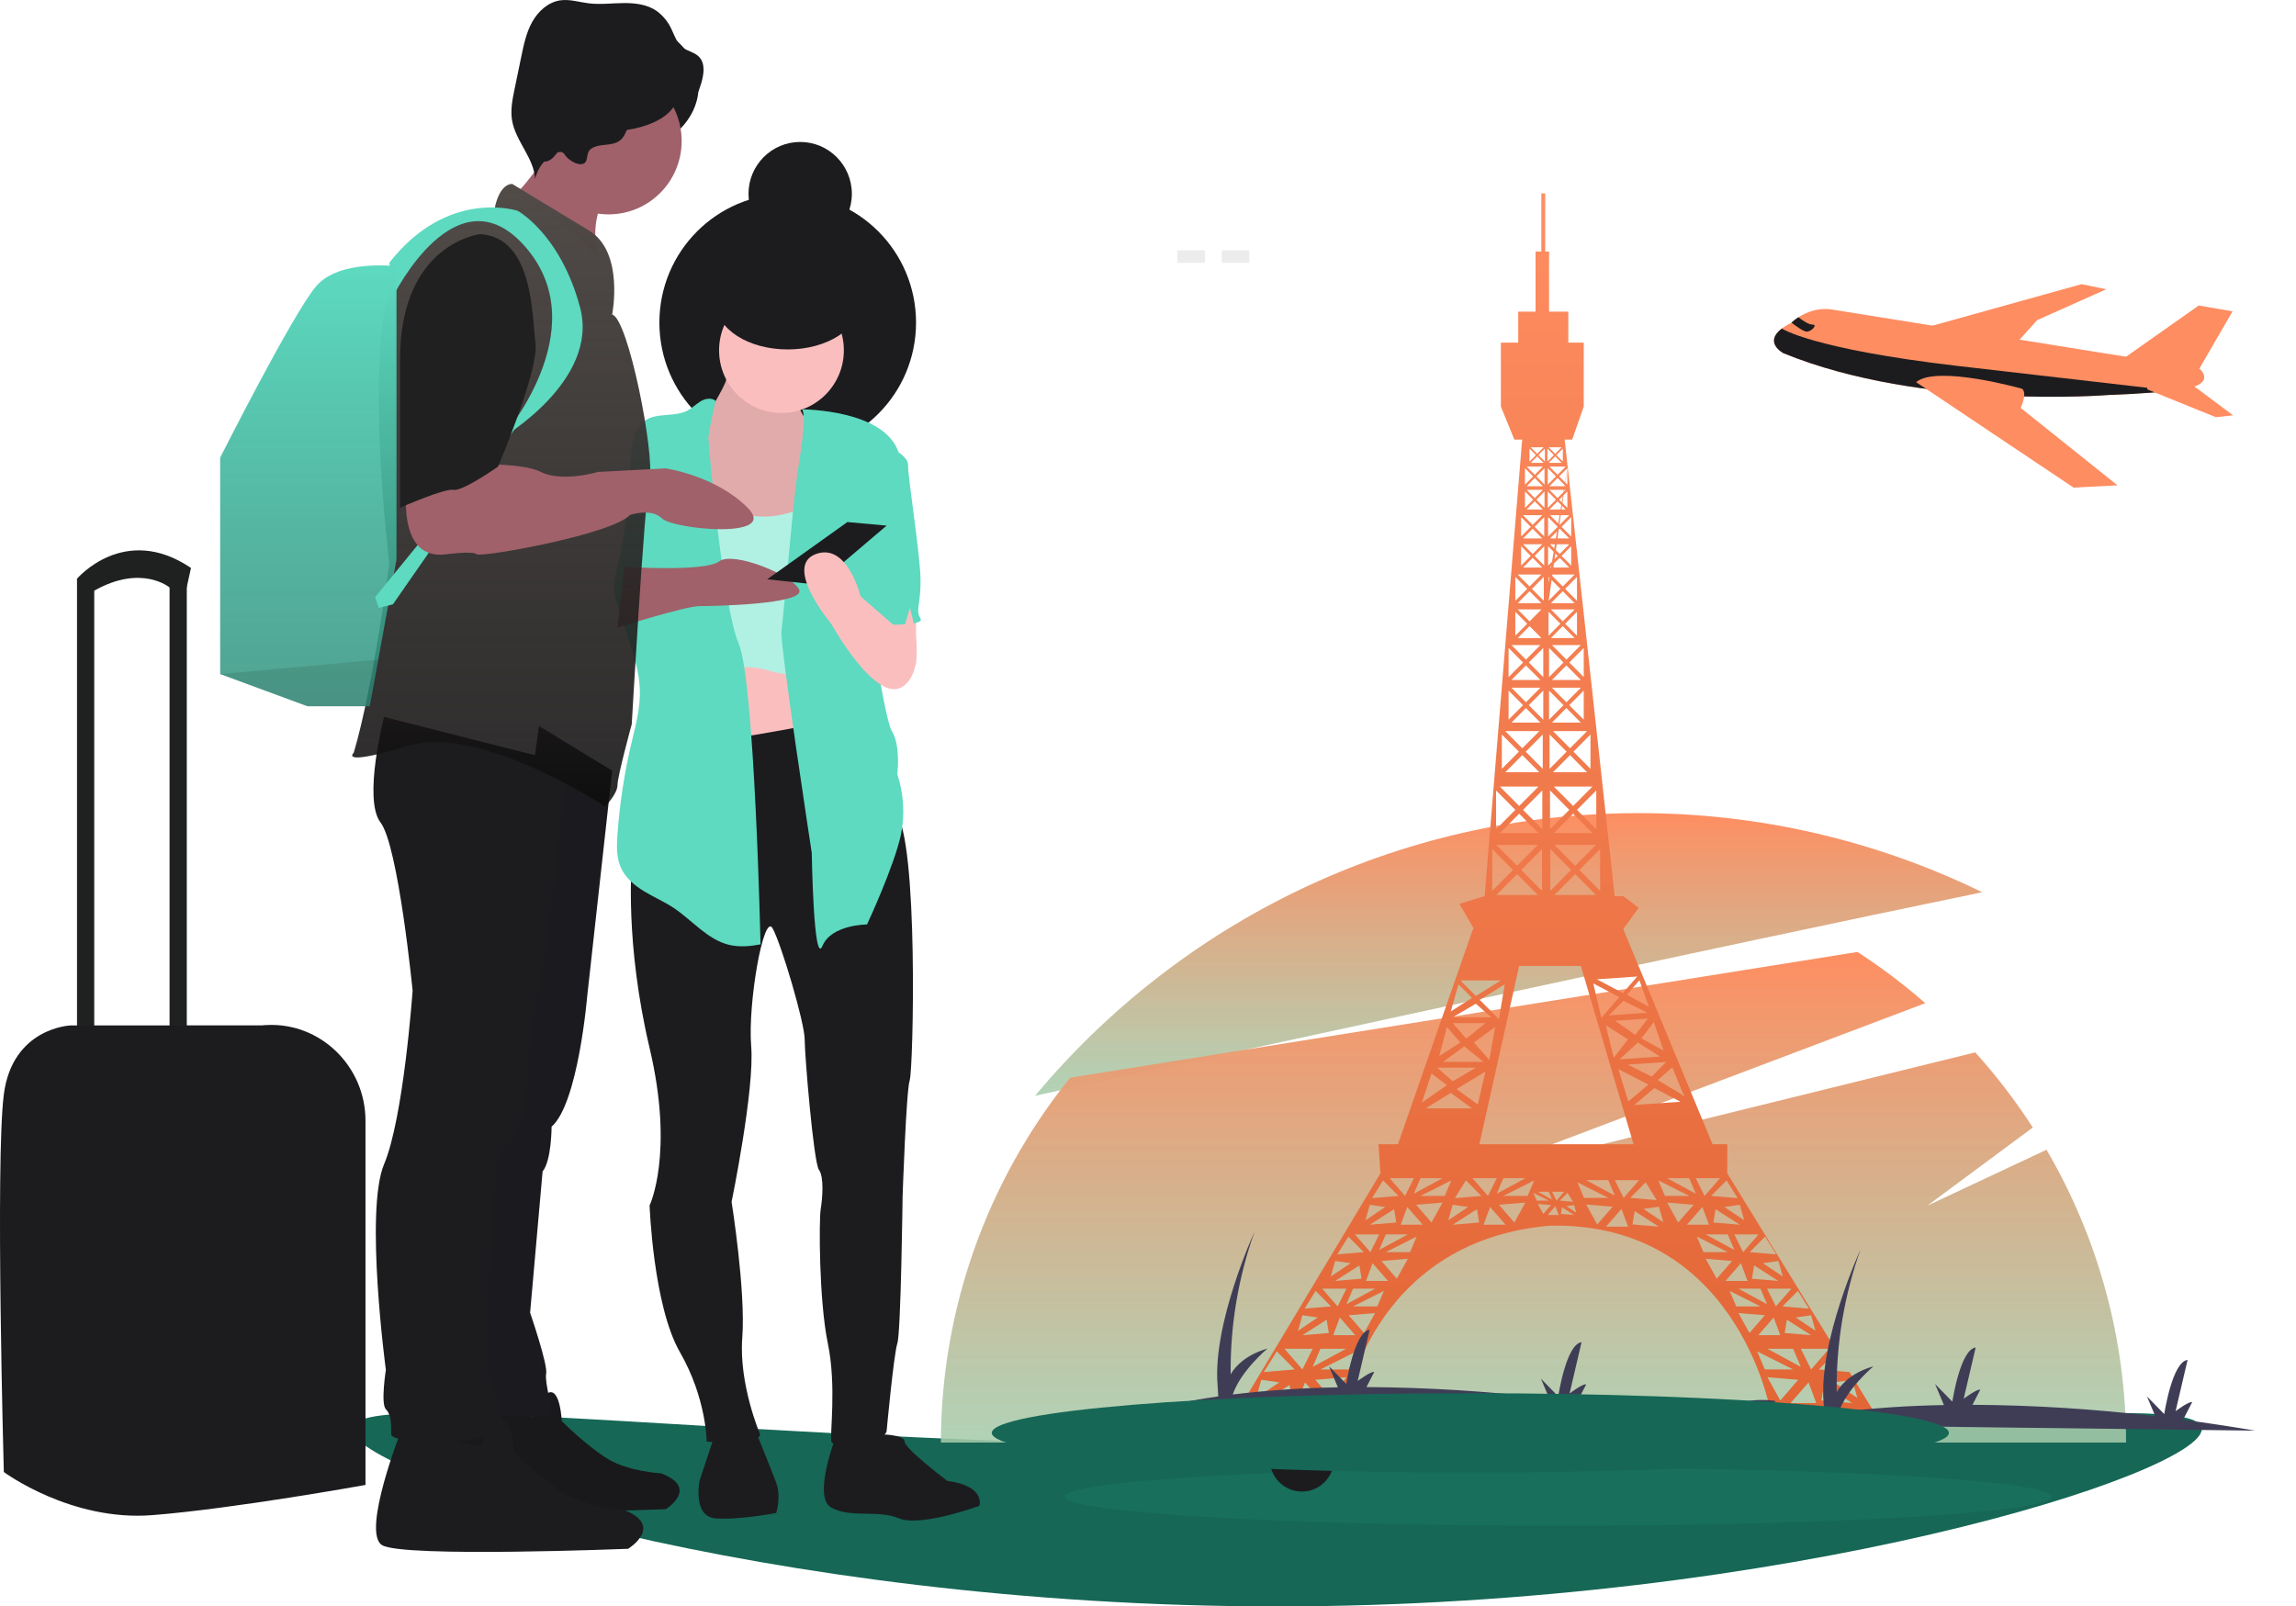 <svg width="463" height="324" viewBox="0 0 463 324" fill="none" xmlns="http://www.w3.org/2000/svg">
<path d="M444 288.231C444 297.153 360.501 324 257.5 324C154.499 324 71 297.153 71 288.231C71 279.31 154.499 291.693 257.5 291.693C360.501 291.693 444 279.31 444 288.231Z" fill="#166756"/>
<g clip-path="url(#clip0)">
<path d="M399.735 179.953C378.139 169.423 354.422 163.966 330.395 164C281.494 164 237.774 186.169 208.735 221C258.461 210.107 345.039 191.251 399.735 179.953Z" fill="url(#paint0_linear)"/>
<path opacity="0.1" d="M314.231 307.71C369.182 307.71 413.728 305.089 413.728 301.855C413.728 298.621 369.182 296 314.231 296C259.281 296 214.735 298.621 214.735 301.855C214.735 305.089 259.281 307.71 314.231 307.71Z" fill="#1FB494"/>
<path d="M412.689 231.894L388.662 243.17L409.927 227.403C406.471 222.053 402.588 216.987 398.316 212.252L294.117 237.935L388.238 202.331C383.937 198.568 379.37 195.115 374.571 192L215.795 217.361C198.937 238.266 189.748 264.233 189.735 291H428.735C428.725 270.241 423.19 249.852 412.689 231.894Z" fill="url(#paint1_linear)"/>
<path d="M355.312 291H381.735L372.958 276.726L366.775 276.207L370.398 272.562L348.317 236.651V230.786H345.348L327.335 187.385L330.443 183.084L327.335 180.738H325.609L315.524 88.657H317.037L319.369 82.01V69.107H316.26V62.851H312.375V50.73H311.597V39H310.82V50.73H309.655V62.851H306.157V69.107H302.66V82.01L305.38 88.657H306.952L299.39 180.738H299.357L294.306 182.302L297.026 186.994L297.22 187.385H297.026L281.904 230.786H277.986L278.375 236.651L245.735 291H272.546V284.744H270.992C270.992 284.744 276.043 250.336 312.569 247.208C349.872 246.426 356.866 283.962 356.866 283.962H355.312V291ZM373.51 278.292L374.546 281.942L369.883 278.814L373.51 278.292ZM367.811 279.335L373.51 282.984L367.293 282.463L367.811 279.335ZM361.076 282.984L364.702 278.814L366.257 282.984H361.076ZM355.006 259.915L356.339 263.043L350.566 259.915H355.006ZM353.286 257.905L353.73 255.223L358.615 258.351L353.286 257.905ZM361.594 272.036L363.148 275.686L356.413 272.036H361.594ZM354.562 269.299L357.671 265.725L359.003 269.299H354.562ZM359.891 268.853L360.335 266.171L365.22 269.299L359.891 268.853ZM365.22 276.207L363.148 272.036H368.847L365.22 276.207ZM366.108 268.406L362.112 265.725L365.22 265.278L366.108 268.406ZM364.776 263.937L359.447 263.49L362.556 260.362L364.776 263.937ZM358.115 263.49L356.339 259.915H361.224L358.115 263.49ZM359.503 257.458L355.506 254.777L358.615 254.33L359.503 257.458ZM358.171 252.989L352.842 252.542L355.95 249.414L358.171 252.989ZM351.509 252.542L349.733 248.967H354.618L351.509 252.542ZM345.514 246.566L345.958 243.884L350.843 247.012L345.514 246.566ZM349.733 252.095L343.96 248.967H348.401L349.733 252.095ZM351.731 246.119L347.735 243.438L350.843 242.991L351.731 246.119ZM350.399 241.65L345.07 241.203L348.179 238.075L350.399 241.65ZM346.846 237.628L343.738 241.203L341.962 237.628H346.846ZM341.962 240.756L336.189 237.628H340.629L341.962 240.756ZM298.323 230.786L306.352 194.814H318.786L329.414 230.786H298.323ZM325.642 241.147L319.868 238.019H324.309L325.642 241.147ZM315.428 240.365L313.873 242.153L312.985 240.365H315.428ZM312.985 241.929L310.099 240.365H312.319L312.985 241.929ZM293.723 219.642L299.552 216.123L297.997 222.77L293.723 219.642ZM296.832 223.552H287.506L292.557 220.424L296.832 223.552ZM311.134 98.793L309.49 100.447L307.846 98.793H311.134ZM307.846 98.071L309.49 96.417L311.134 98.071H307.846ZM311.134 102.763H307.846L309.49 101.109L311.134 102.763ZM309.819 100.778L311.463 99.124V102.432L309.819 100.778ZM311.403 104.297V108.207L309.46 106.252L311.403 104.297ZM309.819 96.086L311.463 94.432V97.74L309.819 96.086ZM310.237 91.785L311.533 90.482V93.088L310.237 91.785ZM311.274 93.349H308.683L309.978 92.046L311.274 93.349ZM309.978 91.524L308.683 90.221H311.274L309.978 91.524ZM309.719 91.785L308.424 93.088V90.482L309.719 91.785ZM311.134 94.101L309.49 95.755L307.846 94.101H311.134ZM309.161 96.086L307.517 97.74V94.432L309.161 96.086ZM309.161 100.778L307.517 102.432V99.124L309.161 100.778ZM311.015 103.906L309.072 105.861L307.129 103.906H311.015ZM311.015 108.598H307.129L309.072 106.643L311.015 108.598ZM311.403 110.162V114.072L309.46 112.117L311.403 110.162ZM311.015 109.771L309.072 111.726L307.129 109.771H311.015ZM311.015 114.463H307.129L309.072 112.508L311.015 114.463ZM311.314 116.358V121.17L308.922 118.764L311.314 116.358ZM310.835 121.652H306.053L308.444 119.245L310.835 121.652ZM311.314 123.396V128.208L316.066 94.432L311.314 123.396ZM310.835 122.915L308.444 125.321L306.053 122.915H310.835ZM310.835 128.69H306.053L308.444 126.283L310.835 128.69ZM311.209 130.69V136.555L308.295 133.622L311.209 130.69ZM310.626 137.141H304.797L307.712 134.209L310.626 137.141ZM311.209 139.292V145.157L308.295 142.224L311.209 139.292ZM310.626 138.705L307.712 141.638L304.797 138.705H310.626ZM310.626 145.743H304.797L307.712 142.811L310.626 145.743ZM311.104 148.149V155.067L307.667 151.608L311.104 148.149ZM310.417 155.759H303.542L306.979 152.3L310.417 155.759ZM311.015 159.428V167.248L307.129 163.338L311.015 159.428ZM310.237 168.03H302.466L306.352 164.12L310.237 168.03ZM310.955 171.248V179.67L306.77 175.459L310.955 171.248ZM310.118 170.406L305.933 174.617L301.749 170.406H310.118ZM310.118 180.512H301.749L305.933 176.301L310.118 180.512ZM300.717 205.175H292.946L297.609 202.438L300.717 205.175ZM298.386 201.656L303.437 198.528L302.272 205.566L298.386 201.656ZM301.495 207.13L300.329 213.777L297.22 210.258L301.495 207.13ZM299.552 206.348L295.666 209.476L292.946 206.348H299.552ZM299.163 214.168H291.003L295.277 211.04L299.163 214.168ZM301.828 237.628L300.051 241.203L296.943 237.628H301.828ZM303.16 237.628H307.601L301.828 240.756L303.16 237.628ZM332.407 218.747L328.354 222.16L326.355 215.634L332.407 218.747ZM325.421 213.347L323.809 206.795L328.285 209.623L325.421 213.347ZM330.276 210.271L334.751 213.099L326.61 213.657L330.276 210.271ZM329.782 208.737L325.695 205.882L332.285 205.43L329.782 208.737ZM324.452 204.791L327.369 201.848L332.206 204.26L324.452 204.791ZM322.928 205.288L321.29 198.345L326.541 201.121L322.928 205.288ZM313.466 180.512L317.65 176.301L321.835 180.512H313.466ZM312.629 179.67V171.248L316.813 175.459L312.629 179.67ZM313.466 170.406H321.835L317.65 174.617L313.466 170.406ZM313.346 168.03L317.232 164.12L321.117 168.03H313.346ZM312.569 167.248V159.428L316.455 163.338L312.569 167.248ZM312.479 155.067V148.149L315.917 151.608L312.479 155.067ZM316.604 152.3L320.041 155.759H313.167L316.604 152.3ZM313.764 100.778L312.121 102.432V99.124L313.764 100.778ZM312.449 98.793H315.737L314.093 100.447L312.449 98.793ZM312.18 110.162L314.123 112.117L312.18 114.072V110.162ZM312.569 109.771H316.455L314.512 111.726L312.569 109.771ZM312.27 123.396L314.661 125.802L312.27 128.208V123.396ZM312.748 122.915H317.531L315.139 125.321L312.748 122.915ZM312.375 139.292L315.289 142.224L312.375 145.157V139.292ZM312.957 138.705H318.786L315.872 141.638L312.957 138.705ZM315.872 142.811L318.786 145.743H312.957L315.872 142.811ZM316.455 142.224L319.369 139.292V145.157L316.455 142.224ZM312.957 137.141L315.872 134.209L318.786 137.141H312.957ZM312.375 136.555V130.69L315.289 133.622L312.375 136.555ZM315.139 126.283L317.531 128.69H312.748L315.139 126.283ZM315.618 125.802L318.009 123.396V128.208L315.618 125.802ZM312.748 121.652L315.139 119.245L317.531 121.652H312.748ZM312.27 121.17V116.358L314.661 118.764L312.27 121.17ZM314.512 112.508L316.455 114.463H312.569L314.512 112.508ZM314.9 112.117L316.843 110.162V114.072L314.9 112.117ZM312.569 108.598L314.512 106.643L316.455 108.598H312.569ZM312.18 108.207V104.297L314.123 106.252L312.18 108.207ZM314.093 101.109L315.737 102.763H312.449L314.093 101.109ZM314.422 100.778L316.066 99.124V102.432L314.422 100.778ZM312.449 98.071L314.093 96.417L315.737 98.071H312.449ZM312.121 97.74V94.432L313.764 96.086L312.121 97.74ZM313.864 91.785L315.159 90.482V93.088L313.864 91.785ZM314.9 93.349H312.31L313.605 92.046L314.9 93.349ZM313.605 91.524L312.31 90.221H314.9L313.605 91.524ZM313.346 91.785L312.051 93.088V90.482L313.346 91.785ZM330.526 238.019L327.418 241.594L325.642 238.019H330.526ZM329.57 222.86L333.623 219.447L338.874 222.223L329.57 222.86ZM339.57 220.999L334.293 217.834L337.236 215.28L339.57 220.999ZM333.077 217.133L328.24 214.721L335.994 214.19L333.077 217.133ZM335.448 211.876L330.998 209.437L333.501 206.131L335.448 211.876ZM332.514 203.063L328.065 200.625L330.594 197.708L332.514 203.063ZM330.153 196.954L327.263 200.288L322.012 197.512L330.153 196.954ZM322.672 179.67L318.487 175.459L322.672 171.248V179.67ZM321.895 167.248L318.009 163.338L321.895 159.428V167.248ZM317.232 162.556L313.346 158.646H321.117L317.232 162.556ZM320.729 155.067L317.292 151.608L320.729 148.149V155.067ZM316.604 150.916L313.167 147.458H320.041L316.604 150.916ZM319.369 136.555L316.455 133.622L319.369 130.69V136.555ZM315.872 133.036L312.957 130.103H318.786L315.872 133.036ZM318.009 121.17L315.618 118.764L318.009 116.358V121.17ZM315.139 118.283L312.748 115.877H317.531L315.139 118.283ZM316.843 108.207L314.9 106.252L316.843 104.297V108.207ZM314.512 105.861L312.569 103.906H316.455L314.512 105.861ZM316.066 97.74L314.422 96.086L316.066 94.432V97.74ZM314.093 95.755L312.449 94.101H315.737L314.093 95.755ZM306.74 104.297L308.683 106.252L306.74 108.207V104.297ZM306.74 110.162L308.683 112.117L306.74 114.072V110.162ZM310.835 115.877L308.444 118.283L306.053 115.877H310.835ZM305.575 116.358L307.966 118.764L305.575 121.17V116.358ZM305.575 123.396L307.966 125.802L305.575 128.208V123.396ZM310.626 130.103L307.712 133.036L304.797 130.103H310.626ZM304.215 130.69L307.129 133.622L304.215 136.555V130.69ZM304.215 139.292L307.129 142.224L304.215 145.157V139.292ZM310.417 147.458L306.979 150.916L303.542 147.458H310.417ZM302.855 148.149L306.292 151.608L302.855 155.067V148.149ZM310.237 158.646L306.352 162.556L302.466 158.646H310.237ZM301.689 159.428L305.575 163.338L301.689 167.248V159.428ZM300.912 171.248L305.096 175.459L300.912 179.67V171.248ZM302.66 197.746L297.609 200.874L294.5 197.746L302.66 197.746ZM294.112 198.528L296.832 201.265L292.557 204.002L294.112 198.528ZM291.78 207.13L294.5 210.258L290.226 212.995L291.78 207.13ZM297.609 215.341L292.946 218.078L289.837 215.341H297.609ZM288.672 216.514L291.78 218.86L286.729 222.379L288.672 216.514ZM290.892 237.628L285.119 240.756L286.451 237.628H290.892ZM285.119 237.628L283.343 241.203L280.234 237.628H285.119ZM278.902 238.075L282.011 241.203L276.682 241.65L278.902 238.075ZM283.898 248.967L278.125 252.095L279.457 248.967H283.898ZM276.237 247.012L281.122 243.884L281.566 246.566L276.237 247.012ZM276.237 242.991L279.346 243.438L275.349 246.119L276.237 242.991ZM278.125 248.967L276.348 252.542L273.24 248.967H278.125ZM271.908 249.414L275.016 252.542L269.687 252.989L271.908 249.414ZM271.445 272.036L264.71 275.686L266.264 272.036H271.445ZM262.637 269.299L267.522 266.171L267.966 268.853L262.637 269.299ZM268.855 269.299L270.187 265.725L273.295 269.299H268.855ZM277.292 259.915L271.519 263.043L272.851 259.915H277.292ZM269.243 258.351L274.128 255.223L274.572 257.905L269.243 258.351ZM269.243 254.33L272.352 254.777L268.355 257.458L269.243 254.33ZM271.519 259.915L269.743 263.49L266.634 259.915H271.519ZM265.302 260.362L268.411 263.49L263.082 263.937L265.302 260.362ZM262.637 265.278L265.746 265.725L261.749 268.406L262.637 265.278ZM264.71 272.036L262.637 276.207L259.011 272.036H264.71ZM254.348 278.292L257.975 278.814L253.312 281.942L254.348 278.292ZM254.348 282.984L260.047 279.335L260.565 282.463L254.348 282.984ZM254.866 276.728L257.457 272.558L261.083 276.207L254.866 276.728ZM261.601 282.984L263.156 278.814L266.782 282.984H261.601ZM268.855 282.463L265.228 278.292L271.445 277.771L268.855 282.463ZM271.963 276.207H266.264L273.517 272.558L271.963 276.207ZM275.072 268.853L271.963 265.278L277.292 264.831L275.072 268.853ZM277.736 263.49H272.851L279.068 260.362L277.736 263.49ZM275.46 258.351L276.793 254.777L279.901 258.351H275.46ZM281.677 257.905L278.569 254.33L283.898 253.883L281.677 257.905ZM284.342 252.542H279.457L285.674 249.414L284.342 252.542ZM282.455 247.012L283.787 243.438L286.895 247.012H282.455ZM288.672 246.566L285.563 242.991L290.892 242.544L288.672 246.566ZM286.451 241.203L292.668 238.075L291.336 241.203H286.451ZM292.946 242.991L296.055 243.438L292.058 246.119L292.946 242.991ZM292.946 247.012L297.831 243.884L298.275 246.566L292.946 247.012ZM293.39 241.65L295.611 238.075L298.719 241.203L293.39 241.65ZM299.163 247.012L300.495 243.438L303.604 247.012H299.163ZM305.38 246.566L302.272 242.991L307.601 242.544L305.38 246.566ZM303.16 241.203L309.377 238.075L308.045 241.203H303.16ZM309.211 240.589L312.319 242.153H309.877L309.211 240.589ZM310.099 242.823L312.763 243.047L311.209 244.834L310.099 242.823ZM312.097 245.057L313.651 243.27L314.317 245.057H312.097ZM316.094 240.589L317.204 242.376L314.54 242.153L316.094 240.589ZM314.762 244.834L314.984 243.493L317.426 245.057L314.762 244.834ZM315.872 243.27L317.426 243.047L317.87 244.611L315.872 243.27ZM318.092 238.466L324.309 241.594H319.424L318.092 238.466ZM319.868 242.935L325.198 243.382L322.089 246.957L319.868 242.935ZM323.865 247.403L326.974 243.829L328.306 247.403H323.865ZM331.859 238.466L334.079 242.041L328.75 241.594L331.859 238.466ZM329.194 246.957L329.638 244.275L334.523 247.403L329.194 246.957ZM331.415 243.829L334.523 243.382L335.411 246.51L331.415 243.829ZM334.412 238.075L340.629 241.203H335.744L334.412 238.075ZM336.189 242.544L341.517 242.991L338.409 246.566L336.189 242.544ZM343.294 243.438L344.626 247.012H340.185L343.294 243.438ZM343.516 252.542L342.184 249.414L348.401 252.542H343.516ZM343.96 253.883L349.289 254.33L346.18 257.905L343.96 253.883ZM351.065 254.777L352.397 258.351H347.957L351.065 254.777ZM348.789 260.362L355.006 263.49H350.122L348.789 260.362ZM350.566 264.831L355.895 265.278L352.786 268.853L350.566 264.831ZM354.34 272.558L361.594 276.207H355.895L354.34 272.558ZM356.413 277.771L362.63 278.292L359.003 282.463L356.413 277.771Z" fill="url(#paint2_linear)"/>
<path opacity="0.1" d="M242.975 50.469H237.435V53.022H242.975V50.469Z" fill="#3E3E3E"/>
<path opacity="0.1" d="M251.924 50.469H246.384V53.022H251.924V50.469Z" fill="#3E3E3E"/>
<path d="M347.776 284.214C343.183 286.919 341.375 292.355 341.375 292.355C341.375 292.355 347.014 293.407 351.608 290.702C356.201 287.998 358.009 282.561 358.009 282.561C358.009 282.561 352.37 281.509 347.776 284.214Z" fill="#3F3D56"/>
</g>
<path d="M19.004 116.746H15.53L15.53 212.911H19.004L19.004 116.746Z" fill="#1E2120"/>
<path d="M37.669 116.746H34.195L34.195 212.911H37.669L37.669 116.746Z" fill="#1E2120"/>
<path d="M16.378 119.356L15.508 116.746C15.508 116.746 25.06 105.435 38.517 114.553L37.647 118.473H34.173C34.173 118.473 28.533 113.73 18.982 119.147L16.378 119.356Z" fill="#1E2120"/>
<path d="M14.228 206.819C14.228 206.819 2.505 207.252 0.771 220.74C-0.963 234.228 0.771 296.887 0.771 296.887C0.771 296.887 14.228 306.893 30.727 305.588C47.226 304.283 73.703 299.497 73.703 299.497L73.703 226.026C73.703 215.06 64.578 206.117 53.648 206.748C53.391 206.748 53.101 206.781 52.866 206.808L14.228 206.819Z" fill="#1C1C1F"/>
<g clip-path="url(#clip1)">
<path d="M442.637 77.915C441.672 78.268 439.977 78.558 438.016 78.792C432.682 79.428 425.374 79.653 425.374 79.653C425.374 79.653 387.803 82.749 359.644 71.237C359.644 71.237 355.548 69.104 359.347 66.233C359.933 65.804 360.555 65.427 361.206 65.107L361.253 65.061C361.685 64.664 362.152 64.307 362.648 63.993C364.107 63.056 366.57 61.945 369.569 62.448L443.526 74.33C443.526 74.33 446.227 76.597 442.637 77.915Z" fill="#FE8D61"/>
<path d="M427.901 72.53L443.384 61.618L450.207 62.791L443.526 74.33C443.526 74.33 428.079 74.453 427.901 72.53Z" fill="#FE8D61"/>
<path d="M388.923 65.901L419.762 57.31L424.733 58.342L410.802 64.567L406.448 69.405L388.923 65.901Z" fill="#FE8D61"/>
<path d="M438.016 78.792C432.682 79.428 425.374 79.653 425.374 79.653C425.374 79.653 387.803 82.749 359.644 71.237C359.644 71.237 355.548 69.104 359.347 66.233L359.36 66.286C359.36 66.286 365.436 70.365 394.467 73.771L438.016 78.792Z" fill="#1C1C1F"/>
<path d="M433.059 78.556L446.846 84.148L450.31 83.767L442.063 77.61C442.063 77.61 432.088 75.496 433.059 78.556Z" fill="#FE8D61"/>
<path d="M364.36 66.884C363.702 66.895 362.195 65.799 361.258 65.061C361.69 64.664 362.157 64.307 362.653 63.993C363.409 64.569 364.753 65.501 365.501 65.464C366.58 65.42 365.35 66.866 364.36 66.884Z" fill="#1C1C1F"/>
<path d="M426.997 97.886L418.145 98.346L393.256 81.676L388.636 78.581L386.392 77.077C390.603 73.545 407.781 78.416 407.781 78.416C408.11 78.692 408.214 79.15 408.2 79.656C408.171 80.604 407.723 81.716 407.55 82.117C407.508 82.215 407.483 82.267 407.483 82.267L426.997 97.886Z" fill="#FE8D61"/>
</g>
<g clip-path="url(#clip2)">
<path d="M122.905 31.513C132.83 31.513 140.876 25.214 140.876 17.443C140.876 9.673 132.83 3.373 122.905 3.373C112.981 3.373 104.935 9.673 104.935 17.443C104.935 25.214 112.981 31.513 122.905 31.513Z" fill="#1C1C1F"/>
<path d="M158.846 91.039C173.138 91.039 184.724 79.409 184.724 65.063C184.724 50.717 173.138 39.087 158.846 39.087C144.554 39.087 132.968 50.717 132.968 65.063C132.968 79.409 144.554 91.039 158.846 91.039Z" fill="#1C1C1F"/>
<path d="M166.753 127.48H140.876V160.671H166.753V127.48Z" fill="#FBBEBE"/>
<path d="M184.724 118.097H176.816V133.972H184.724V118.097Z" fill="#FBBEBE"/>
<path d="M144.29 288.929L141.057 298.671C141.057 298.671 139.617 305.885 144.29 306.245C148.964 306.604 156.518 305.163 156.518 305.163C156.518 305.163 157.596 301.917 156.518 299.03C155.44 296.143 152.207 288.206 152.207 288.206L144.29 288.929Z" fill="#1C1C1F"/>
<path d="M168.728 289.288C168.728 289.288 163.696 301.917 167.65 304.081C171.604 306.245 176.997 304.44 181.309 306.245C185.62 308.049 197.481 303.722 197.481 303.722C197.481 303.722 198.921 299.753 191.014 298.671C191.014 298.671 182.409 292.175 182.409 290.733C182.409 289.292 177.378 289.288 177.378 289.288H168.728Z" fill="#1C1C1F"/>
<path d="M167.65 145.342C167.65 145.342 138.181 151.474 134.59 149.67C130.998 147.865 127.403 174.218 127.403 174.218C127.403 174.218 125.962 190.093 130.994 211.378C136.025 232.662 130.994 243.127 130.994 243.127C130.994 243.127 131.714 263.33 137.108 272.713C142.502 282.096 142.497 290.752 142.497 290.752C142.497 290.752 152.913 291.834 153.28 289.306C153.28 289.306 148.964 279.205 149.684 269.826C150.404 260.448 147.529 242.404 147.529 242.404C147.529 242.404 152.202 219.674 151.482 211.037C150.762 202.399 154 183.979 155.794 187.224C157.587 190.47 162.265 206.345 162.265 209.596C162.265 212.846 164.077 234.485 165.141 235.931C166.205 237.376 165.857 241.704 165.499 243.868C165.141 246.032 165.141 262.266 166.934 270.926C168.728 279.587 167.297 289.324 167.655 290.77C168.012 292.215 178.438 291.129 178.795 288.601C178.795 288.601 180.236 273.09 180.956 270.926C181.676 268.762 182.015 241.304 182.015 241.304C182.015 241.304 182.731 220.02 183.451 217.856C184.171 215.692 185.262 169.149 180.575 163.758C175.888 158.366 177.699 144.637 177.699 144.637L167.65 145.342Z" fill="#1C1C1F"/>
<path d="M143.425 82.493C142.094 85.011 140.753 87.552 139.92 90.284C139.087 93.017 138.797 95.976 139.581 98.722C140.141 100.437 140.92 102.072 141.899 103.586C142.678 105.033 143.665 106.357 144.829 107.514C147.547 110.005 151.496 110.505 155.164 110.896C155.793 111.002 156.436 110.991 157.062 110.864C157.563 110.718 158.027 110.464 158.42 110.119C160.028 108.755 160.757 106.673 161.346 104.664C162.746 99.885 163.749 94.998 164.344 90.053C164.482 89.271 164.482 88.471 164.344 87.689C164.027 86.325 162.94 85.266 162.152 84.093C161.208 82.691 160.669 81.055 160.594 79.365C160.562 78.542 160.594 77.633 160.078 77.005C159.734 76.664 159.318 76.406 158.86 76.251C156.718 75.342 154.58 74.433 152.433 73.56C151.138 73.023 148.81 71.596 147.452 72.65C146.288 73.56 146.849 75.669 146.351 76.933C145.586 78.851 144.386 80.674 143.425 82.493Z" fill="#FBBEBE"/>
<path opacity="0.1" d="M143.425 82.493C142.094 85.011 140.753 87.552 139.92 90.284C139.087 93.017 138.797 95.976 139.581 98.722C140.141 100.437 140.92 102.072 141.899 103.586C142.678 105.033 143.665 106.357 144.829 107.514C147.547 110.005 151.496 110.505 155.164 110.896C155.793 111.002 156.436 110.991 157.062 110.864C157.563 110.718 158.027 110.464 158.42 110.119C160.028 108.755 160.757 106.673 161.346 104.664C162.746 99.885 163.749 94.998 164.344 90.053C164.482 89.271 164.482 88.471 164.344 87.689C164.027 86.325 162.94 85.266 162.152 84.093C161.208 82.691 160.669 81.055 160.594 79.365C160.562 78.542 160.594 77.633 160.078 77.005C159.734 76.664 159.318 76.406 158.86 76.251C156.718 75.342 154.58 74.433 152.433 73.56C151.138 73.023 148.81 71.596 147.452 72.65C146.288 73.56 146.849 75.669 146.351 76.933C145.586 78.851 144.386 80.674 143.425 82.493Z" fill="black"/>
<path d="M157.587 83.288C164.535 83.288 170.168 77.634 170.168 70.659C170.168 63.684 164.535 58.03 157.587 58.03C150.639 58.03 145.006 63.684 145.006 70.659C145.006 77.634 150.639 83.288 157.587 83.288Z" fill="#FBBEBE"/>
<path d="M162.003 102.509C159.62 103.368 157.161 104.109 154.63 104.2C152.733 104.219 150.841 104.016 148.991 103.595C145.17 102.832 141.416 101.757 137.769 100.381C136.99 101.922 136.782 103.682 136.714 105.409C136.519 110.633 137.556 115.815 137.955 121.029C138.457 127.658 137.955 134.431 139.653 140.85C139.751 139.759 140.174 138.723 140.867 137.877C141.444 137.253 142.134 136.744 142.9 136.377C146.328 134.598 150.275 134.105 154.032 134.986C156.21 135.504 158.524 136.472 160.59 135.604C161.821 135.081 162.714 133.981 163.397 132.826C164.558 130.743 165.387 128.489 165.852 126.148C167.211 120.129 167.392 113.906 167.555 107.732C167.6 106.082 168.307 101.177 166.944 99.968C165.988 99.127 165.707 100.327 165.019 100.954C164.123 101.664 163.099 102.192 162.003 102.509Z" fill="#B0F1E4"/>
<path d="M144.295 80.829C143.457 80.17 142.216 80.374 141.292 80.933C140.369 81.492 139.621 82.265 138.684 82.774C136.084 84.188 132.593 83.152 130.124 84.797C127.806 86.348 127.407 89.539 127.226 92.33C126.773 99.422 126.384 106.564 124.685 113.465C124.232 115.283 123.689 117.147 123.861 119.02C123.997 120.09 124.249 121.142 124.613 122.157L126.841 129.144C127.874 132.39 128.92 135.686 129.028 139.091C129.137 142.496 128.34 145.733 127.547 148.983C125.981 155.387 124.962 161.913 124.5 168.49C124.359 170.668 124.3 172.941 125.179 174.936C126.085 177.023 127.923 178.573 129.862 179.751C131.8 180.928 133.906 181.837 135.804 183.088C139.612 185.602 142.669 189.561 147.125 190.593C149.168 191.048 151.306 190.866 153.362 190.466C153.362 190.466 152.198 137.404 148.96 129.826C145.722 122.248 142.85 89.421 142.85 88.339C142.85 87.257 144.295 80.829 144.295 80.829Z" fill="#5DDAC0"/>
<path d="M161.785 82.565C161.785 82.565 178.791 82.565 181.309 91.585C183.827 100.604 174.122 115.397 174.122 115.397C174.122 115.397 178.075 144.619 179.869 147.506C181.662 150.392 180.951 156.143 180.951 156.143C182.253 160.102 182.5 164.333 181.667 168.417C180.231 174.909 174.837 186.456 174.837 186.456C174.837 186.456 167.65 186.456 165.852 190.784C164.054 195.112 163.696 172.022 163.696 172.022C163.696 172.022 157.229 129.812 157.587 127.289C157.945 124.766 159.743 103.836 160.463 98.063C161.183 92.289 162.75 84.729 161.785 82.565Z" fill="#5DDAC0"/>
<path d="M174.837 88.339C174.837 88.339 183.107 90.862 183.107 93.749C183.107 96.635 185.638 112.146 185.638 117.197C185.638 122.248 184.561 122.971 185.638 124.775C186.716 126.58 174.14 125.857 174.14 125.857L171.853 105.296L174.837 88.339Z" fill="#5DDAC0"/>
<path d="M125.958 114.315C125.958 114.315 142.135 115.397 145.011 113.228C147.886 111.06 160.105 116.115 161.183 119.002C162.261 121.889 143.928 122.248 141.057 122.248C138.186 122.248 124.522 126.58 124.522 126.58L125.958 114.315Z" fill="#A0616A"/>
<path d="M92.658 282.369C92.658 282.369 85.117 301.462 89.035 303.735C92.952 306.008 134.259 304.39 134.259 304.39C134.259 304.39 141.138 300.117 133.276 297.153C133.276 297.153 126.719 296.825 122.462 294.193C118.205 291.561 113.282 286.628 113.282 286.628C113.282 286.628 112.956 279.391 110.334 281.037C109.549 281.555 108.882 282.233 108.374 283.026C107.866 283.819 107.529 284.71 107.385 285.642L92.658 282.369Z" fill="#1C1C1F"/>
<path opacity="0.1" d="M92.658 282.369C92.658 282.369 85.117 301.462 89.035 303.735C92.952 306.008 134.259 304.39 134.259 304.39C134.259 304.39 141.138 300.117 133.276 297.153C133.276 297.153 126.719 296.825 122.462 294.193C118.205 291.561 113.282 286.628 113.282 286.628C113.282 286.628 112.956 279.391 110.334 281.037C109.549 281.555 108.882 282.233 108.374 283.026C107.866 283.819 107.529 284.71 107.385 285.642L92.658 282.369Z" fill="black"/>
<path d="M81.023 288.206C81.023 288.206 72.758 309.118 77.07 311.654C81.381 314.191 126.669 312.377 126.669 312.377C126.669 312.377 134.218 307.69 125.591 304.44C125.591 304.44 118.404 304.081 113.73 301.194C109.056 298.307 103.667 292.884 103.667 292.884C103.667 292.884 103.309 284.946 100.434 286.751C99.573 287.32 98.841 288.063 98.284 288.933C97.727 289.802 97.358 290.78 97.2 291.802L81.023 288.206Z" fill="#1C1C1F"/>
<path d="M123.444 155.443L118.413 200.903C118.413 200.903 116.601 222.552 111.226 227.239C111.226 227.239 111.226 234.094 109.414 236.258L106.896 264.762C106.896 264.762 110.492 275.218 110.134 277.036C109.777 278.855 111.57 284.61 111.212 285.333C110.854 286.056 93.957 285.333 93.957 285.333L97.553 227.248L108.694 146.437L123.444 155.443Z" fill="#1C1C1F"/>
<path opacity="0.1" d="M123.444 155.443L118.413 200.903C118.413 200.903 116.601 222.552 111.226 227.239C111.226 227.239 111.226 234.094 109.414 236.258L106.896 264.762C106.896 264.762 110.492 275.218 110.134 277.036C109.777 278.855 111.57 284.61 111.212 285.333C110.854 286.056 93.957 285.333 93.957 285.333L97.553 227.248L108.694 146.437L123.444 155.443Z" fill="#1C1C1F"/>
<path d="M114.459 153.997C114.459 153.997 110.506 191.157 108.708 199.094C107.577 204.321 106.857 209.629 106.552 214.969C106.552 214.969 106.194 226.516 102.956 229.762C102.011 230.701 101.269 231.826 100.775 233.065C100.281 234.305 100.046 235.633 100.085 236.967C100.085 236.967 96.847 273.404 98.645 277.736C100.443 282.069 102.241 285.674 100.456 288.556C98.672 291.438 78.89 291.443 78.89 289.279C78.89 287.115 78.89 285.31 77.812 284.228C76.734 283.146 77.812 276.291 77.812 276.291C77.812 276.291 73.501 244.182 77.454 234.803C81.408 225.425 83.206 199.799 83.206 199.799C83.206 199.799 80.33 170.577 76.734 165.885C73.139 161.194 77.454 144.601 77.454 144.601L114.459 153.997Z" fill="#1C1C1F"/>
<path d="M104.342 38.6C104.759 39.555 105.759 40.087 106.67 40.592C111.946 43.51 116.361 47.743 120.709 51.925C119.624 48.23 119.856 44.27 121.366 40.728C121.882 39.523 122.566 38.223 122.194 36.964C121.918 36.055 121.135 35.364 120.383 34.773C118.608 33.395 116.752 32.124 114.826 30.968C113.467 30.159 110.714 28.008 109.17 28.24C109.088 30.336 109.047 32.209 108.133 34.15C107.906 34.632 104.5 38.964 104.342 38.6Z" fill="#A0616A"/>
<path d="M122.724 43.237C130.863 43.237 137.461 36.614 137.461 28.445C137.461 20.275 130.863 13.652 122.724 13.652C114.585 13.652 107.988 20.275 107.988 28.445C107.988 36.614 114.585 43.237 122.724 43.237Z" fill="#A0616A"/>
<path d="M123.444 63.445C123.444 63.445 125.958 50.816 118.771 46.488C111.583 42.16 103.318 37.109 103.318 37.109C103.318 37.109 100.8 36.746 99.723 42.16C99.723 42.16 79.239 46.129 77.079 65.609C74.918 85.088 78.519 113.592 78.519 113.592C78.519 113.592 75.285 138.486 71.332 151.833C71.332 151.833 68.093 154.72 82.472 150.392C96.851 146.065 122.004 162.667 122.004 162.667C122.004 162.667 124.522 160.139 124.522 158.334C124.522 156.53 127.398 146.06 127.398 146.06C127.398 146.06 129.912 101.686 130.989 96.635C132.067 91.585 126.678 64.168 123.444 63.445Z" fill="url(#paint3_linear)"/>
<path d="M101.163 88.339C101.163 88.339 120.926 76.792 116.973 61.999C113.019 47.206 104.396 42.519 104.396 42.519C104.396 42.519 90.38 37.828 78.519 52.975L79.239 59.831C79.239 59.831 92.178 33.495 106.194 50.088C120.211 66.681 101.163 88.339 101.163 88.339Z" fill="#5DDAC0"/>
<path d="M79.954 53.703V112.86L76.281 133.04L74.565 142.446H62.002L44.394 135.95L44.394 92.308C44.394 92.308 59.126 63.081 63.8 57.671C68.474 52.261 79.954 53.703 79.954 53.703Z" fill="url(#paint4_linear)"/>
<path opacity="0.1" d="M76.277 133.045L74.565 142.45H61.984L44.376 135.959L76.277 133.045Z" fill="black"/>
<path d="M75.643 120.443L106.552 82.561L79.234 121.889L76.359 122.607L75.643 120.443Z" fill="#5DDAC0"/>
<path d="M119.251 29.972C120.089 29.404 121.139 29.299 122.145 29.199C123.15 29.099 124.201 28.963 125.002 28.345C126.393 27.272 126.497 25.199 127.516 23.767C128.988 21.689 131.927 21.439 134.468 21.539C136.021 21.603 137.692 21.698 138.996 20.857C140.301 20.016 140.944 18.357 141.397 16.825C141.936 15.007 142.28 12.788 140.944 11.442C140.038 10.506 138.571 10.319 137.547 9.497C136.524 8.674 136.048 7.26 135.473 6.028C134.816 4.523 133.778 3.217 132.461 2.241C130.532 0.877 128.068 0.596 125.718 0.618C123.367 0.641 121.008 0.955 118.676 0.664C116.764 0.427 114.858 -0.209 112.956 0.073C110.528 0.432 108.522 2.273 107.322 4.423C106.122 6.574 105.615 9.028 105.116 11.438L103.758 17.998C103.341 20.034 102.92 22.121 103.241 24.171C103.912 28.426 107.662 31.809 107.92 36.105C108.166 34.918 108.702 33.811 109.48 32.883C110.258 31.956 111.253 31.237 112.376 30.79C112.657 30.653 112.976 30.613 113.282 30.677C113.653 30.799 113.871 31.172 114.106 31.486C114.722 32.309 116.656 33.554 117.729 32.972C118.753 32.45 118.019 30.813 119.251 29.972Z" fill="#1C1C1F"/>
<path d="M262.533 300.83C266.105 300.83 269 297.924 269 294.338C269 290.753 266.105 287.847 262.533 287.847C258.961 287.847 256.066 290.753 256.066 294.338C256.066 297.924 258.961 300.83 262.533 300.83Z" fill="#1C1C1F"/>
<path d="M82.115 97.358C82.115 97.358 79.597 113.228 90.017 111.787C90.017 111.787 95.411 111.065 96.131 111.787C96.851 112.51 123.444 107.819 127.04 103.85C127.04 103.85 131.352 102.409 133.507 104.573C135.663 106.737 157.229 108.901 150.767 102.404C144.304 95.908 134.237 94.467 134.237 94.467L120.578 95.185C120.578 95.185 113.391 97.354 109.079 95.185C104.768 93.017 92.535 93.767 92.535 93.767L82.115 97.358Z" fill="#A0616A"/>
<path d="M96.847 47.211C96.847 47.211 80.674 49.029 80.674 72.464L80.674 102.404C80.674 102.404 89.66 98.436 91.457 98.795C93.255 99.154 100.443 94.103 100.443 94.103C100.443 94.103 108.708 74.628 107.988 69.218C107.268 63.808 107.63 47.929 96.847 47.211Z" fill="#202021"/>
<path d="M170.884 105.291L154.711 116.838L164.774 117.92L178.791 106.014L170.884 105.291Z" fill="#1C1C1F"/>
<path d="M183.465 122.611C183.465 122.611 187.418 134.886 182.029 138.486C176.64 142.087 167.65 125.857 167.65 125.857C167.65 125.857 157.945 114.315 164.416 111.787C170.888 109.26 173.528 120.266 173.528 120.266L182.015 127.662L183.465 122.611Z" fill="#FBBEBE"/>
<path d="M158.846 70.477C166.785 70.477 173.22 66.358 173.22 61.276C173.22 56.194 166.785 52.075 158.846 52.075C150.907 52.075 144.472 56.194 144.472 61.276C144.472 66.358 150.907 70.477 158.846 70.477Z" fill="#1C1C1F"/>
<path d="M161.36 49.552C167.115 49.552 171.78 44.869 171.78 39.092C171.78 33.314 167.115 28.631 161.36 28.631C155.604 28.631 150.939 33.314 150.939 39.092C150.939 44.869 155.604 49.552 161.36 49.552Z" fill="#1C1C1F"/>
<path d="M122.724 26.462C130.365 26.462 136.56 23.233 136.56 19.248C136.56 15.264 130.365 12.033 122.724 12.033C115.083 12.033 108.889 15.264 108.889 19.248C108.889 23.233 115.083 26.462 122.724 26.462Z" fill="#1C1C1F"/>
<path d="M109.786 32.595C112.464 32.595 114.636 27.183 114.636 20.507C114.636 13.831 112.464 8.419 109.786 8.419C107.107 8.419 104.935 13.831 104.935 20.507C104.935 27.183 107.107 32.595 109.786 32.595Z" fill="#1C1C1F"/>
</g>
<path d="M454.762 288.547C449.725 287.695 444.88 286.963 440.228 286.352L442.067 282.791C441.447 282.576 438.723 284.615 438.723 284.615L441.136 274.281C438.018 274.656 436.432 285.208 436.432 285.208L432.948 281.641L434.635 285.652C422.398 284.175 410.086 283.401 397.76 283.334L399.334 280.287C398.714 280.072 395.99 282.111 395.99 282.111L398.403 271.776C395.284 272.152 393.699 282.704 393.699 282.704L390.214 279.137L392.001 283.385C384.915 283.502 377.84 283.982 370.803 284.823C372.395 280.076 377.803 275.561 377.803 275.561C373.673 276.787 371.507 278.843 370.375 280.759C370.274 270.964 371.905 261.229 375.193 252C375.193 252 366.656 270.55 367.745 283.001L367.876 285.212C360.639 286.247 357 287.324 357 287.324L454.762 288.547Z" fill="#3F3D56"/>
<path d="M332.555 284.973C327.517 284.12 322.673 283.389 318.021 282.777L319.86 279.217C319.24 279.002 316.515 281.041 316.515 281.041L318.929 270.706C315.81 271.081 314.224 281.634 314.224 281.634L310.74 278.066L312.427 282.077C300.19 280.6 287.878 279.826 275.553 279.76L277.126 276.712C276.506 276.497 273.782 278.536 273.782 278.536L276.195 268.202C273.077 268.577 271.491 279.129 271.491 279.129L268.007 275.562L269.793 279.81C262.708 279.927 255.632 280.407 248.596 281.248C250.188 276.501 255.596 271.986 255.596 271.986C251.466 273.213 249.299 275.268 248.167 277.184C248.066 267.39 249.697 257.654 252.985 248.425C252.985 248.425 244.449 266.975 245.538 279.427L245.668 281.638C238.431 282.672 234.792 283.749 234.792 283.749L332.555 284.973Z" fill="#3F3D56"/>
<path d="M296.5 297C349.795 297 393 293.418 393 289C393 284.582 349.795 281 296.5 281C243.205 281 200 284.582 200 289C200 293.418 243.205 297 296.5 297Z" fill="#166756"/>
<defs>
<linearGradient id="paint0_linear" x1="304.235" y1="164" x2="304.235" y2="221" gradientUnits="userSpaceOnUse">
<stop stop-color="#FE8E61"/>
<stop offset="1" stop-color="#A5CCAC" stop-opacity="0.87"/>
<stop offset="1" stop-color="#FE8E61"/>
</linearGradient>
<linearGradient id="paint1_linear" x1="309.235" y1="192" x2="309.235" y2="291" gradientUnits="userSpaceOnUse">
<stop stop-color="#FE8E61"/>
<stop offset="1" stop-color="#A5CCAC" stop-opacity="0.87"/>
<stop offset="1" stop-color="#A6CCAC" stop-opacity="0"/>
</linearGradient>
<linearGradient id="paint2_linear" x1="313.735" y1="39" x2="313.735" y2="291" gradientUnits="userSpaceOnUse">
<stop stop-color="#FE8D61"/>
<stop offset="1" stop-color="#E26535"/>
</linearGradient>
<linearGradient id="paint3_linear" x1="101.074" y1="37.104" x2="101.074" y2="162.667" gradientUnits="userSpaceOnUse">
<stop stop-color="#524C49"/>
<stop offset="1" stop-color="#0E0D0D" stop-opacity="0.87"/>
</linearGradient>
<linearGradient id="paint4_linear" x1="62.174" y1="53.528" x2="62.174" y2="142.446" gradientUnits="userSpaceOnUse">
<stop stop-color="#5DDAC0"/>
<stop offset="1" stop-color="#32927E" stop-opacity="0.85"/>
</linearGradient>
<clipPath id="clip0">
<rect width="365" height="303" fill="white" transform="translate(63.735 16)"/>
</clipPath>
<clipPath id="clip1">
<rect width="105" height="66" fill="white" transform="translate(357.735 39)"/>
</clipPath>
<clipPath id="clip2">
<rect width="241" height="313" fill="white" transform="translate(28)"/>
</clipPath>
</defs>
</svg>
